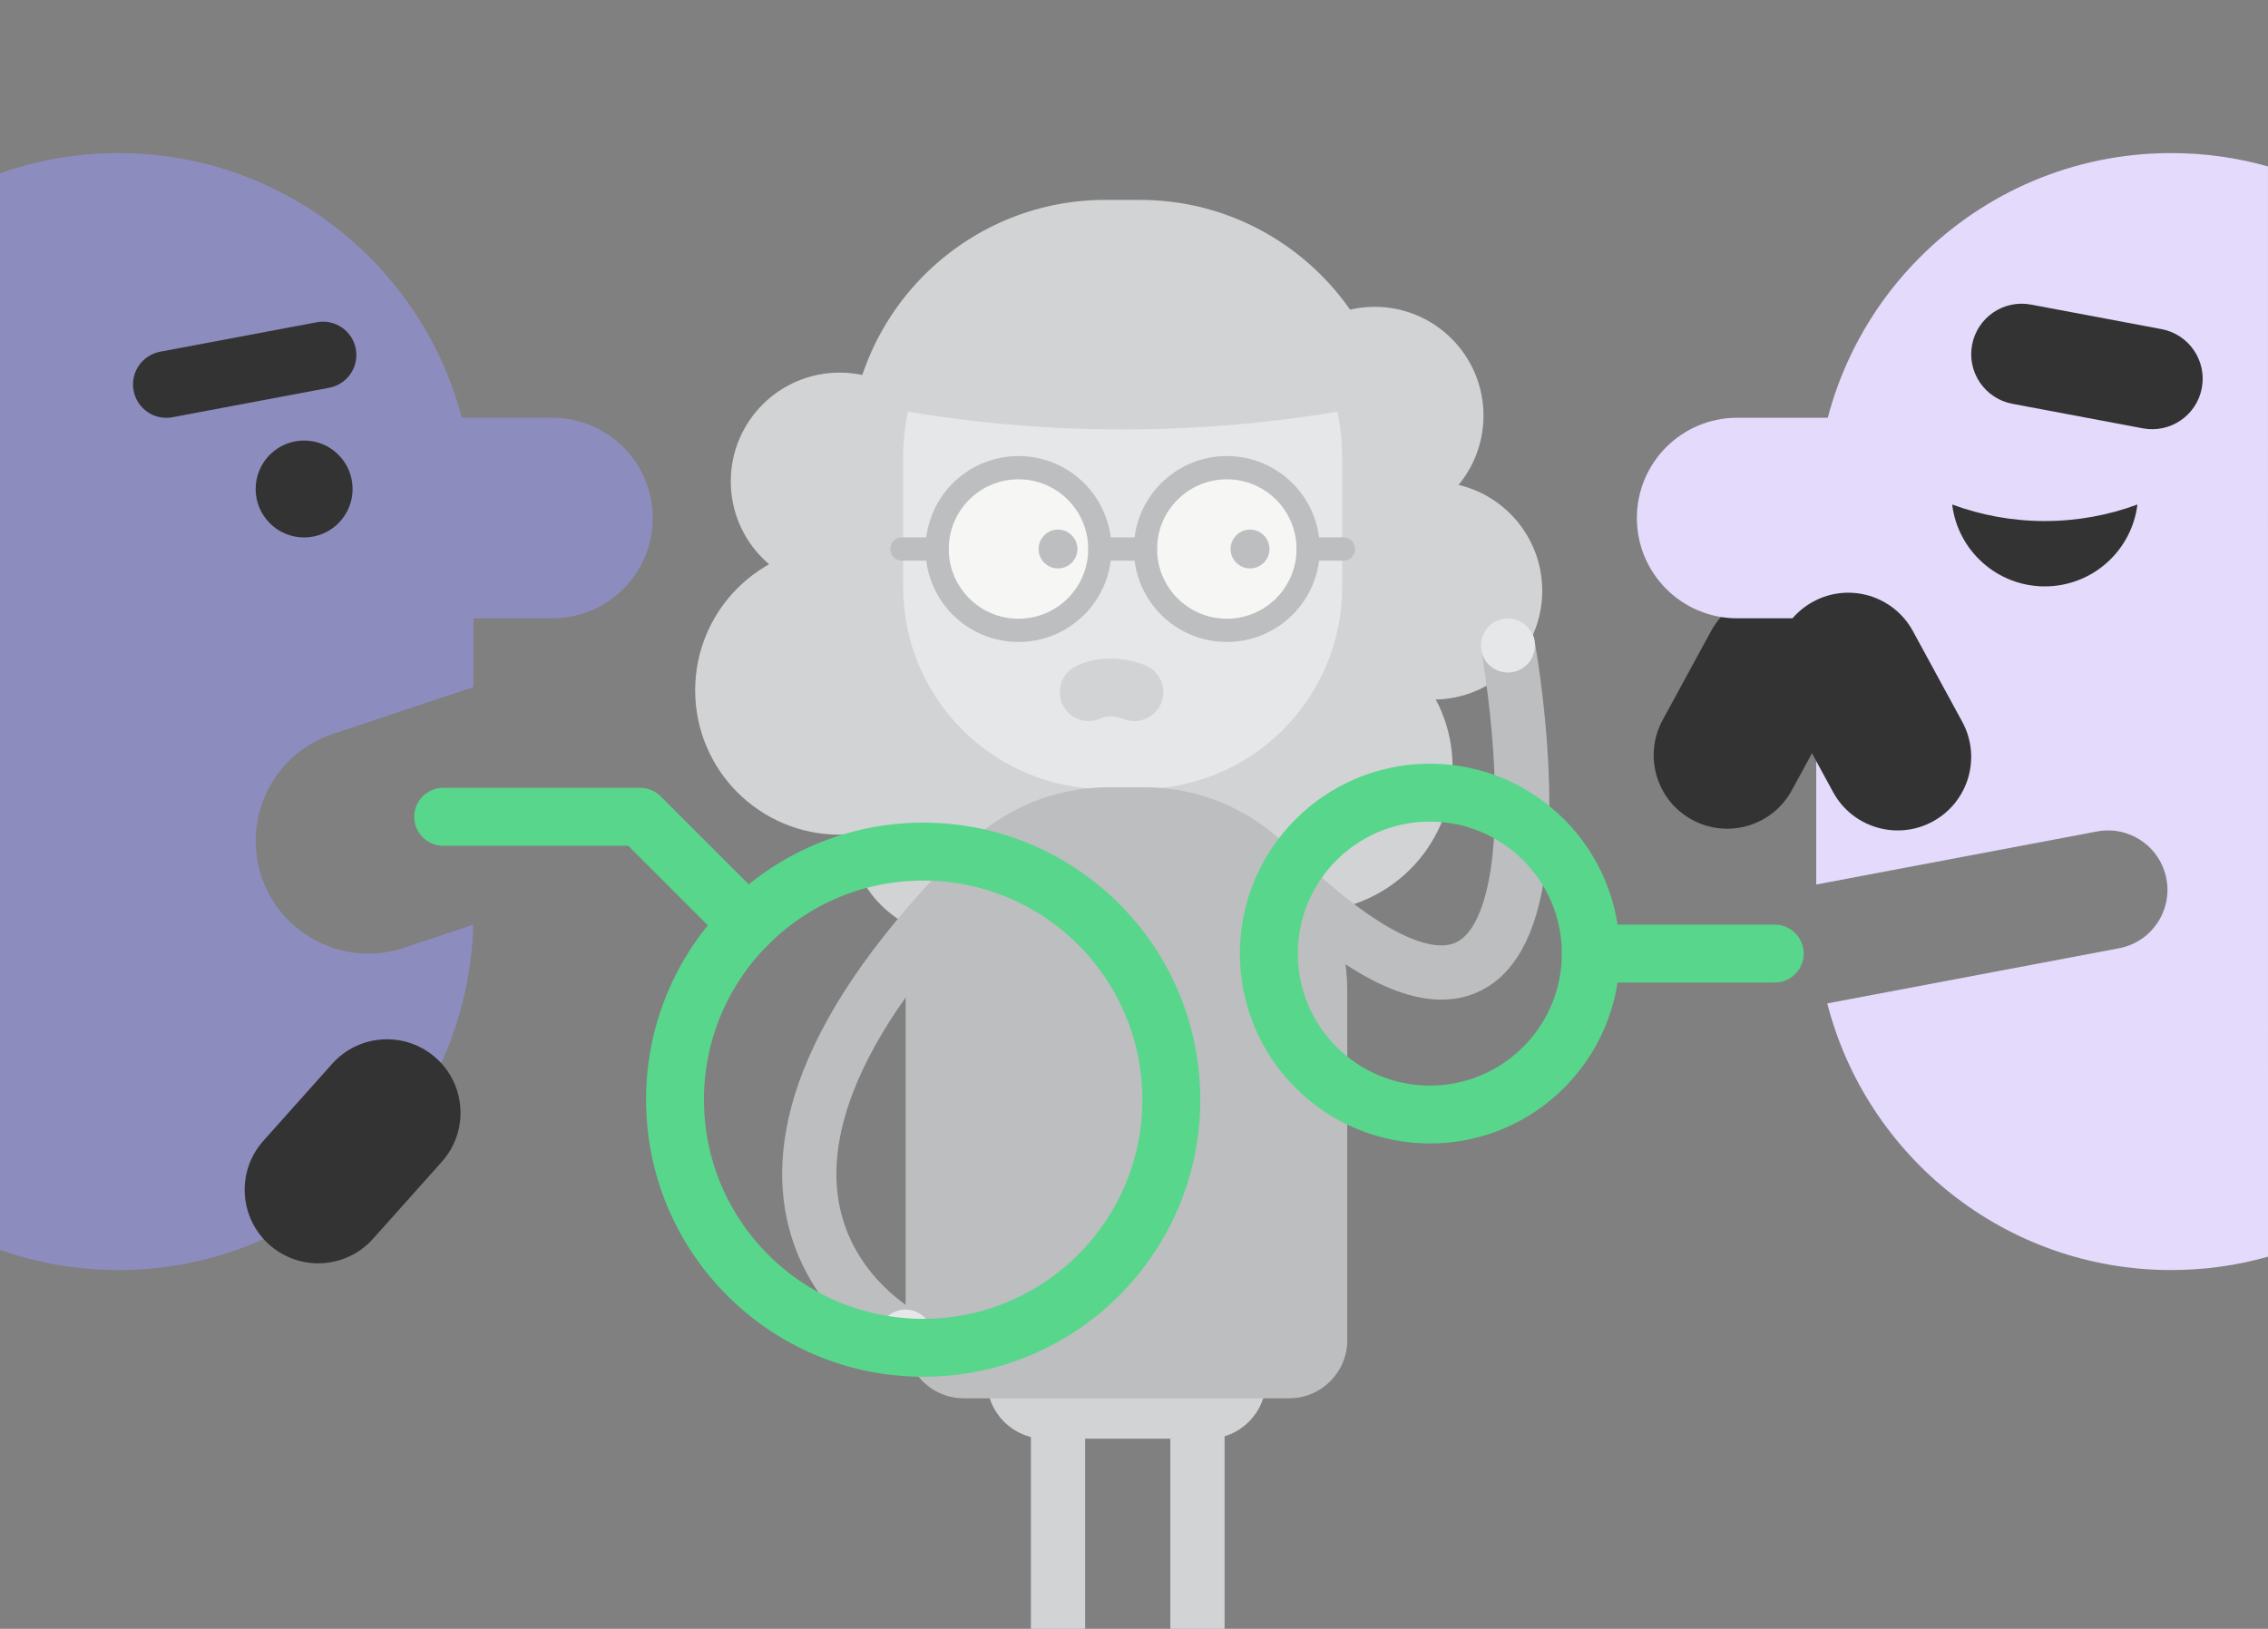 <?xml version="1.0" encoding="utf-8"?>
<!-- Generator: Adobe Illustrator 16.0.0, SVG Export Plug-In . SVG Version: 6.00 Build 0)  -->
<!DOCTYPE svg PUBLIC "-//W3C//DTD SVG 1.1//EN" "http://www.w3.org/Graphics/SVG/1.1/DTD/svg11.dtd">
<svg version="1.1" id="Layer_1" xmlns="http://www.w3.org/2000/svg" xmlns:xlink="http://www.w3.org/1999/xlink" x="0px" y="0px"
	 width="355px" height="255px" viewBox="0 0 355 255" enable-background="new 0 0 355 255" xml:space="preserve">
<rect x="0" y="0" width="355" height="255" fill="#808080" stroke="none"/>
<g id="XMLID_1090_">
	<circle id="XMLID_351_" fill="#D1D3D4" cx="224.37" cy="92.488" r="17.03"/>
	<circle id="XMLID_349_" fill="#D1D3D4" cx="131.417" cy="75.364" r="17.03"/>
	<circle id="XMLID_348_" fill="#D1D3D4" cx="215.177" cy="65.065" r="17.028"/>
	<circle id="XMLID_346_" fill="#D1D3D4" cx="149.952" cy="129.66" r="17.03"/>
	<circle id="XMLID_252_" fill="#D1D3D4" cx="173.99" cy="133.017" r="17.029"/>
	<circle id="XMLID_345_" fill="#D1D3D4" cx="131.417" cy="108.074" r="22.605"/>
	<circle id="XMLID_344_" fill="#D1D3D4" cx="204.762" cy="120.099" r="22.605"/>
	<path id="XMLID_146_" fill="#D1D3D4" d="M178.437,31.295h-5.425c-22.105,0-40.089,17.983-40.089,40.088v2.884v1.098v4.076
		c0,22.104,17.983,40.088,40.089,40.088h5.425c22.105,0,40.09-17.984,40.09-40.088v-4.076v-1.098v-2.884
		C218.526,49.278,200.542,31.295,178.437,31.295z"/>
	<path id="XMLID_320_" fill="#E6E7E8" d="M178.437,123.528h-5.425c-17.48,0-31.649-14.169-31.649-31.648V71.383
		c0-17.479,14.169-31.649,31.649-31.649h5.425c17.48,0,31.649,14.171,31.649,31.649V91.88
		C210.086,109.359,195.917,123.528,178.437,123.528z"/>
	<path id="XMLID_251_" fill="#D1D3D4" d="M175.724,67.23c12.303,0,24.349-1.103,36.046-3.209
		c-2.472-16.098-16.381-28.426-33.17-28.426h-5.753c-16.79,0-30.698,12.328-33.17,28.426C151.375,66.128,163.42,67.23,175.724,67.23
		z"/>
	
		<polyline id="XMLID_385_" fill="none" stroke="#D1D3D4" stroke-width="8.489" stroke-linecap="round" stroke-linejoin="round" stroke-miterlimit="10" points="
		165.606,218.912 165.606,314.582 153.276,314.582 	"/>
	
		<polyline id="XMLID_383_" fill="none" stroke="#D1D3D4" stroke-width="8.489" stroke-linecap="round" stroke-linejoin="round" stroke-miterlimit="10" points="
		187.436,218.912 187.436,314.582 175.105,314.582 	"/>
	<path id="XMLID_381_" fill="#D1D3D4" d="M189.052,225.243h-25.467c-5.023,0-9.096-4.072-9.096-9.096v-8.215
		c0-5.023,4.073-9.095,9.096-9.095h25.467c5.023,0,9.097,4.071,9.097,9.095v8.215C198.148,221.171,194.075,225.243,189.052,225.243z
		"/>
	<g id="XMLID_293_">
		
			<circle id="XMLID_376_" fill="#F6F6F4" stroke="#BCBEC0" stroke-width="3.638" stroke-linecap="round" stroke-linejoin="round" stroke-miterlimit="10" cx="159.419" cy="85.952" r="12.734"/>
		
			<circle id="XMLID_375_" fill="#F6F6F4" stroke="#BCBEC0" stroke-width="3.638" stroke-linecap="round" stroke-linejoin="round" stroke-miterlimit="10" cx="192.029" cy="85.952" r="12.733"/>
		
			<line id="XMLID_373_" fill="none" stroke="#BCBEC0" stroke-width="3.638" stroke-linecap="round" stroke-linejoin="round" stroke-miterlimit="10" x1="172.153" y1="85.952" x2="179.296" y2="85.952"/>
		
			<line id="XMLID_367_" fill="none" stroke="#BCBEC0" stroke-width="3.638" stroke-linecap="round" stroke-linejoin="round" stroke-miterlimit="10" x1="204.763" y1="85.952" x2="210.286" y2="85.952"/>
		
			<line id="XMLID_366_" fill="none" stroke="#BCBEC0" stroke-width="3.638" stroke-linecap="round" stroke-linejoin="round" stroke-miterlimit="10" x1="146.686" y1="85.952" x2="141.162" y2="85.952"/>
	</g>
	<path id="XMLID_292_" fill="#BCBEC0" d="M179.047,123.243h-5.458c-17.581,0-31.833,14.253-31.833,31.834v54.74
		c0,5.022,4.072,9.095,9.095,9.095h50.934c5.022,0,9.095-4.072,9.095-9.095v-54.74C210.88,137.496,196.628,123.243,179.047,123.243z
		"/>
	
		<path id="XMLID_291_" fill="none" stroke="#BCBEC0" stroke-width="8.489" stroke-linecap="round" stroke-linejoin="round" stroke-miterlimit="10" d="
		M198.148,135.025c53.957,53.27,37.868-33.981,37.868-33.981"/>
	<circle id="XMLID_288_" fill="#E6E7E8" cx="236.018" cy="101.044" r="4.244"/>
	
		<path id="XMLID_398_" fill="none" stroke="#BCBEC0" stroke-width="8.489" stroke-linecap="round" stroke-linejoin="round" stroke-miterlimit="10" d="
		M154.468,135.025c-53.959,53.27-12.734,74.243-12.734,74.243"/>
	<circle id="XMLID_258_" fill="#E6E7E8" cx="141.734" cy="209.269" r="4.245"/>
	<circle id="XMLID_16_" fill="#BCBEC0" cx="195.663" cy="85.952" r="3.04"/>
	<circle id="XMLID_15_" fill="#BCBEC0" cx="165.606" cy="85.952" r="3.04"/>
	
		<path id="XMLID_11_" fill="none" stroke="#D1D3D4" stroke-width="9.064" stroke-linecap="round" stroke-linejoin="round" stroke-miterlimit="10" d="
		M177.561,108.353c0,0-3.812-1.611-7.142,0"/>
</g>
<g id="XMLID_1092_">
	<path id="XMLID_399_" fill="#8D8CBF" d="M0.004,195.675c5.794,2.049,12.03,3.163,18.525,3.163l0,0
		c30.189,0,54.754-24.075,55.546-54.073l-10.832,3.613c-9.242,3.084-19.232-1.908-22.316-11.149l0,0
		c-3.083-9.242,1.909-19.232,11.149-22.315l22.019-7.347V79.53c0-30.688-24.877-55.565-55.566-55.565l0,0
		c-6.498,0-12.734,1.115-18.53,3.165"/>
	<path id="XMLID_512_" fill="#8D8CBF" d="M68.512,96.801h17.954c8.67,0,15.699-7.029,15.699-15.698l0,0
		c0-8.67-7.028-15.698-15.699-15.698H68.512c-8.67,0-15.698,7.028-15.698,15.698l0,0C52.813,89.771,59.841,96.801,68.512,96.801z"/>
	<path id="XMLID_508_" fill="#333333" d="M20.908,61.156L20.908,61.156c-0.532-2.832,1.332-5.561,4.164-6.094l24.524-4.612
		c2.832-0.532,5.56,1.332,6.093,4.165l0,0c0.533,2.831-1.332,5.56-4.164,6.092L27,65.32C24.168,65.853,21.441,63.989,20.908,61.156z
		"/>
	<circle id="XMLID_506_" fill="#333333" cx="47.603" cy="76.554" r="7.587"/>
	<path id="XMLID_505_" fill="#333333" d="M42.142,194.856L42.142,194.856c4.741,4.234,12.017,3.823,16.25-0.918l10.766-12.055
		c4.234-4.742,3.822-12.018-0.918-16.252l0,0c-4.742-4.233-12.018-3.821-16.251,0.919l-10.766,12.056
		C36.989,183.347,37.4,190.623,42.142,194.856z"/>
</g>
<g id="XMLID_1091_">
	<path id="XMLID_40_" fill="#E3DAFC" d="M354.997,26.055c-4.816-1.361-9.898-2.09-15.15-2.09l0,0
		c-30.688,0-55.565,24.878-55.565,55.565v58.95l43.947-8.306c5.049-0.954,9.915,2.365,10.869,7.414l0,0
		c0.954,5.049-2.365,9.915-7.414,10.869l-45.67,8.633c6.145,24.003,27.915,41.747,53.833,41.747l0,0
		c5.254,0,10.337-0.729,15.154-2.092"/>
	<path id="XMLID_501_" fill="#333333" d="M264.853,128.338L264.853,128.338c-5.584-3.037-7.647-10.026-4.607-15.61l7.577-13.926
		c3.039-5.584,10.027-7.646,15.611-4.608l0,0c5.583,3.039,7.646,10.027,4.608,15.611l-7.579,13.926
		C277.425,129.314,270.435,131.378,264.853,128.338z"/>
	<path id="XMLID_504_" fill="#333333" d="M344.638,60.754L344.638,60.754c0.808-4.289-2.015-8.421-6.304-9.227l-20.427-3.842
		c-4.288-0.807-8.419,2.016-9.226,6.305l0,0c-0.807,4.289,2.016,8.418,6.305,9.226l20.427,3.842
		C339.701,67.863,343.832,65.041,344.638,60.754z"/>
	<path id="XMLID_400_" fill="#E3DAFC" d="M299.223,96.801h-27.312c-8.669,0-15.698-7.029-15.698-15.698l0,0
		c0-8.67,7.029-15.698,15.698-15.698h27.312c8.669,0,15.698,7.028,15.698,15.698l0,0C314.921,89.771,307.892,96.801,299.223,96.801z
		"/>
	<path id="XMLID_477_" fill="#333333" d="M320.062,81.573c-5.099,0-9.982-0.918-14.5-2.59c0.891,7.224,7.037,12.819,14.5,12.819
		c7.466,0,13.611-5.596,14.501-12.819C330.047,80.655,325.163,81.573,320.062,81.573z"/>
	<path id="XMLID_503_" fill="#333333" d="M302.534,128.608L302.534,128.608c5.583-3.038,7.646-10.026,4.608-15.61l-7.726-14.196
		c-3.038-5.584-10.027-7.646-15.61-4.608l0,0c-5.584,3.039-7.647,10.027-4.609,15.611l7.727,14.196
		C289.962,129.584,296.951,131.647,302.534,128.608z"/>
</g>
<g id="XMLID_1093_">
	
		<circle id="XMLID_295_" fill="none" stroke="#58D68B" stroke-width="9.064" stroke-linecap="round" stroke-linejoin="round" stroke-miterlimit="10" cx="144.499" cy="172.165" r="38.842"/>
	
		<polyline id="XMLID_8_" fill="none" stroke="#58D68B" stroke-width="9.064" stroke-linecap="round" stroke-linejoin="round" stroke-miterlimit="10" points="
		117.034,144.7 100.21,127.876 69.366,127.876 	"/>
</g>
<g id="XMLID_1094_">
	
		<circle id="XMLID_365_" fill="none" stroke="#58D68B" stroke-width="9.064" stroke-linecap="round" stroke-linejoin="round" stroke-miterlimit="10" cx="223.805" cy="149.29" r="25.195"/>
	
		<line id="XMLID_364_" fill="none" stroke="#58D68B" stroke-width="9.064" stroke-linecap="round" stroke-linejoin="round" stroke-miterlimit="10" x1="249" y1="149.29" x2="277.796" y2="149.29"/>
</g>
</svg>
